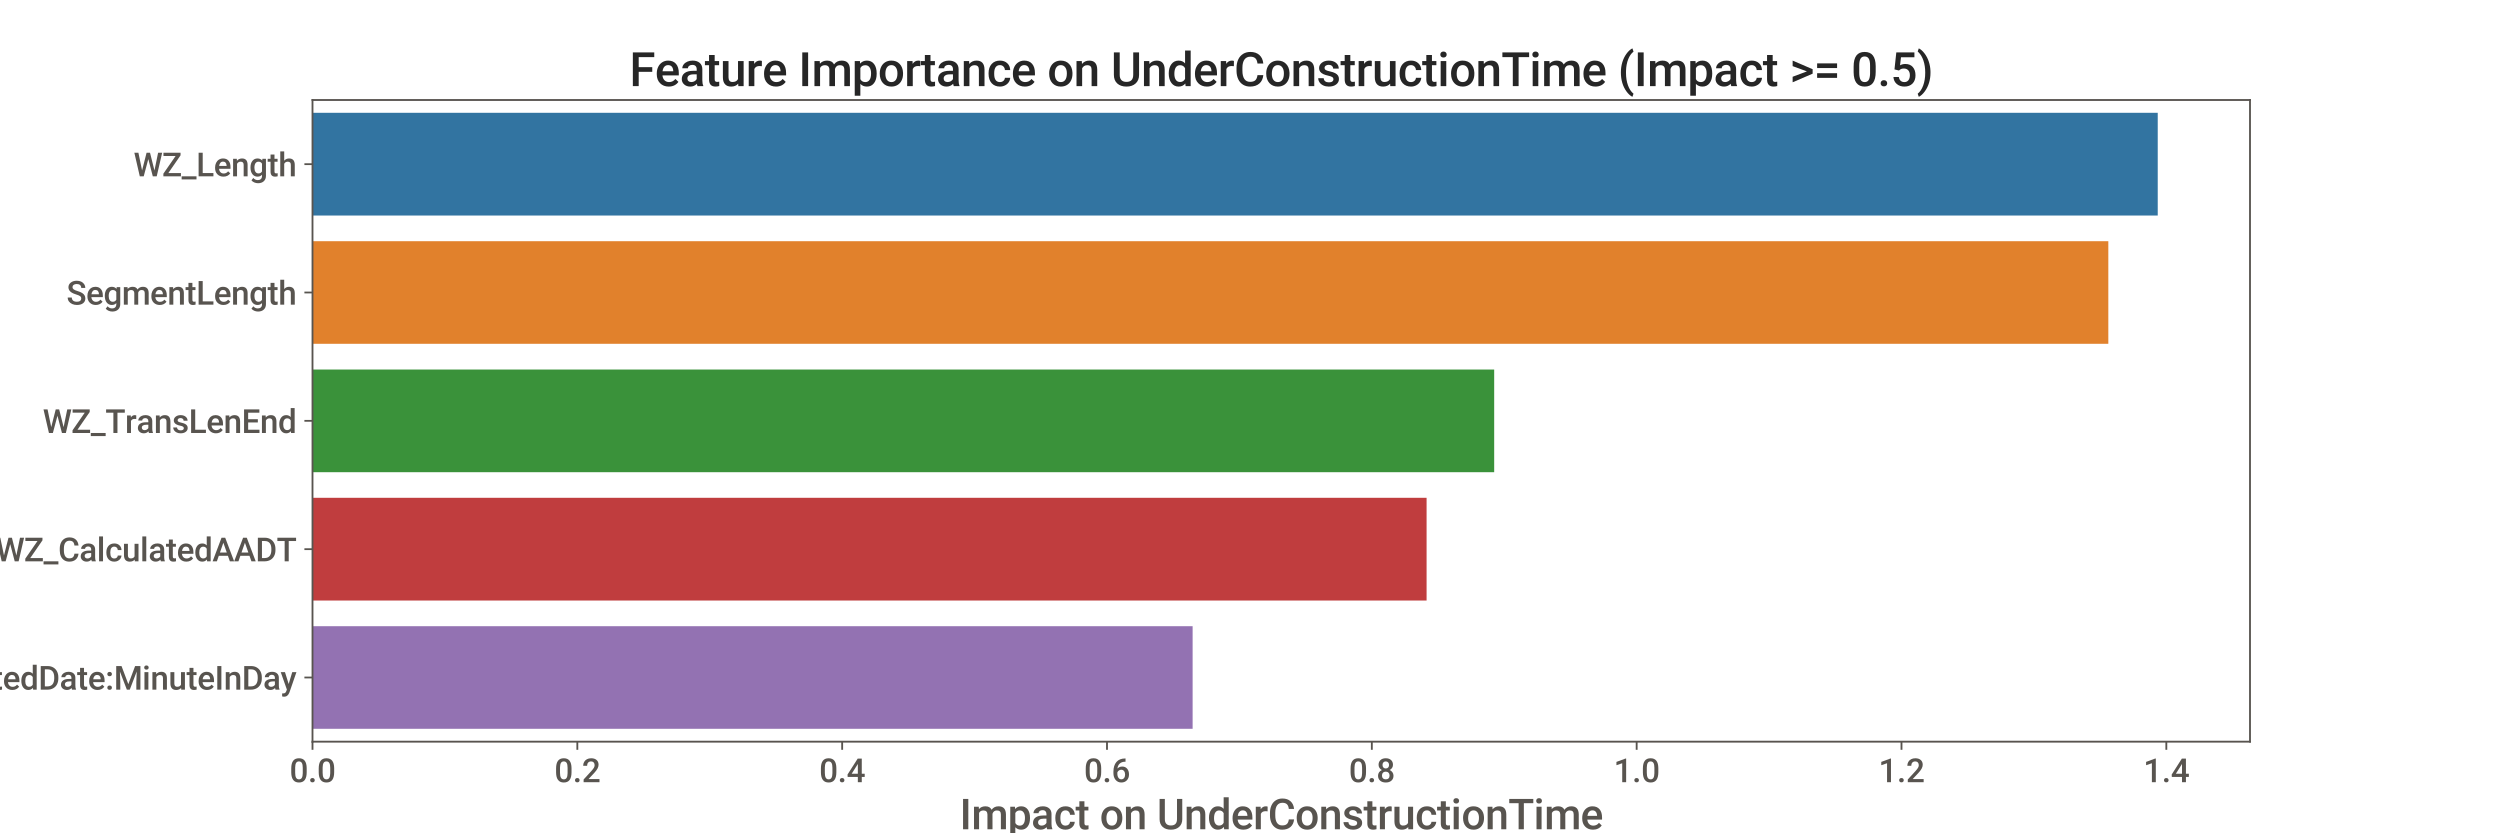<?xml version="1.0" encoding="utf-8" standalone="no"?>
<!DOCTYPE svg PUBLIC "-//W3C//DTD SVG 1.1//EN"
  "http://www.w3.org/Graphics/SVG/1.1/DTD/svg11.dtd">
<svg xmlns:xlink="http://www.w3.org/1999/xlink" width="1080pt" height="360pt" viewBox="0 0 1080 360" xmlns="http://www.w3.org/2000/svg" version="1.1">
 <defs>
  <style type="text/css">*{stroke-linejoin: round; stroke-linecap: butt}</style>
 </defs>
 <g id="figure_1">
  <g id="patch_1">
   <path d="M 0 360 
L 1080 360 
L 1080 0 
L 0 0 
z
" style="fill: #ffffff"/>
  </g>
  <g id="axes_1">
   <g id="patch_2">
    <path d="M 135 320.4 
L 972 320.4 
L 972 43.2 
L 135 43.2 
z
" style="fill: #ffffff"/>
   </g>
   <g id="patch_3">
    <path d="M 135 48.744 
L 932.143 48.744 
L 932.143 93.096 
L 135 93.096 
z
" clip-path="url(#pe658ea66a1)" style="fill: #3274a1"/>
   </g>
   <g id="patch_4">
    <path d="M 135 104.184 
L 910.795 104.184 
L 910.795 148.536 
L 135 148.536 
z
" clip-path="url(#pe658ea66a1)" style="fill: #e1812c"/>
   </g>
   <g id="patch_5">
    <path d="M 135 159.624 
L 645.488 159.624 
L 645.488 203.976 
L 135 203.976 
z
" clip-path="url(#pe658ea66a1)" style="fill: #3a923a"/>
   </g>
   <g id="patch_6">
    <path d="M 135 215.064 
L 616.287 215.064 
L 616.287 259.416 
L 135 259.416 
z
" clip-path="url(#pe658ea66a1)" style="fill: #c03d3e"/>
   </g>
   <g id="patch_7">
    <path d="M 135 270.504 
L 515.214 270.504 
L 515.214 314.856 
L 135 314.856 
z
" clip-path="url(#pe658ea66a1)" style="fill: #9372b2"/>
   </g>
   <g id="matplotlib.axis_1">
    <g id="xtick_1">
     <g id="line2d_1">
      <defs>
       <path id="m31383da7b8" d="M 0 0 
L 0 3.5 
" style="stroke: #58544f; stroke-width: 0.8"/>
      </defs>
      <g>
       <use xlink:href="#m31383da7b8" x="135" y="320.4" style="fill: #58544f; stroke: #58544f; stroke-width: 0.8"/>
      </g>
     </g>
     <g id="text_1">
      <!-- 0.0 -->
      <g style="fill: #58544f" transform="translate(125.086 337.9) scale(0.14 -0.14)">
       <defs>
        <path id="Roboto-Medium-30" d="M 3306 1916 
Q 3306 934 2939 435 
Q 2572 -63 1822 -63 
Q 1084 -63 711 423 
Q 338 909 328 1863 
L 328 2650 
Q 328 3631 695 4122 
Q 1063 4613 1816 4613 
Q 2563 4613 2930 4134 
Q 3297 3656 3306 2703 
L 3306 1916 
z
M 2547 2766 
Q 2547 3406 2372 3704 
Q 2197 4003 1816 4003 
Q 1444 4003 1269 3720 
Q 1094 3438 1084 2838 
L 1084 1806 
Q 1084 1169 1262 856 
Q 1441 544 1822 544 
Q 2188 544 2363 833 
Q 2538 1122 2547 1738 
L 2547 2766 
z
" transform="scale(0.016)"/>
        <path id="Roboto-Medium-2e" d="M 863 800 
Q 1075 800 1190 679 
Q 1306 559 1306 378 
Q 1306 200 1190 83 
Q 1075 -34 863 -34 
Q 659 -34 540 81 
Q 422 197 422 378 
Q 422 559 537 679 
Q 653 800 863 800 
z
" transform="scale(0.016)"/>
       </defs>
       <use xlink:href="#Roboto-Medium-30"/>
       <use xlink:href="#Roboto-Medium-2e" x="56.836"/>
       <use xlink:href="#Roboto-Medium-30" x="84.766"/>
      </g>
     </g>
    </g>
    <g id="xtick_2">
     <g id="line2d_2">
      <g>
       <use xlink:href="#m31383da7b8" x="249.408" y="320.4" style="fill: #58544f; stroke: #58544f; stroke-width: 0.8"/>
      </g>
     </g>
     <g id="text_2">
      <!-- 0.2 -->
      <g style="fill: #58544f" transform="translate(239.494 337.9) scale(0.14 -0.14)">
       <defs>
        <path id="Roboto-Medium-32" d="M 3400 0 
L 341 0 
L 341 522 
L 1856 2175 
Q 2184 2541 2323 2786 
Q 2463 3031 2463 3278 
Q 2463 3603 2280 3803 
Q 2097 4003 1788 4003 
Q 1419 4003 1216 3778 
Q 1013 3553 1013 3163 
L 253 3163 
Q 253 3578 442 3911 
Q 631 4244 982 4428 
Q 1334 4613 1794 4613 
Q 2456 4613 2839 4280 
Q 3222 3947 3222 3359 
Q 3222 3019 3030 2645 
Q 2838 2272 2400 1797 
L 1288 606 
L 3400 606 
L 3400 0 
z
" transform="scale(0.016)"/>
       </defs>
       <use xlink:href="#Roboto-Medium-30"/>
       <use xlink:href="#Roboto-Medium-2e" x="56.836"/>
       <use xlink:href="#Roboto-Medium-32" x="84.766"/>
      </g>
     </g>
    </g>
    <g id="xtick_3">
     <g id="line2d_3">
      <g>
       <use xlink:href="#m31383da7b8" x="363.815" y="320.4" style="fill: #58544f; stroke: #58544f; stroke-width: 0.8"/>
      </g>
     </g>
     <g id="text_3">
      <!-- 0.4 -->
      <g style="fill: #58544f" transform="translate(353.902 337.9) scale(0.14 -0.14)">
       <defs>
        <path id="Roboto-Medium-34" d="M 2909 1622 
L 3475 1622 
L 3475 1013 
L 2909 1013 
L 2909 0 
L 2150 0 
L 2150 1013 
L 184 1013 
L 163 1475 
L 2125 4550 
L 2909 4550 
L 2909 1622 
z
M 959 1622 
L 2150 1622 
L 2150 3522 
L 2094 3422 
L 959 1622 
z
" transform="scale(0.016)"/>
       </defs>
       <use xlink:href="#Roboto-Medium-30"/>
       <use xlink:href="#Roboto-Medium-2e" x="56.836"/>
       <use xlink:href="#Roboto-Medium-34" x="84.766"/>
      </g>
     </g>
    </g>
    <g id="xtick_4">
     <g id="line2d_4">
      <g>
       <use xlink:href="#m31383da7b8" x="478.223" y="320.4" style="fill: #58544f; stroke: #58544f; stroke-width: 0.8"/>
      </g>
     </g>
     <g id="text_4">
      <!-- 0.6 -->
      <g style="fill: #58544f" transform="translate(468.309 337.9) scale(0.14 -0.14)">
       <defs>
        <path id="Roboto-Medium-36" d="M 2703 4572 
L 2703 3944 
L 2609 3944 
Q 1972 3934 1590 3593 
Q 1209 3253 1138 2628 
Q 1503 3013 2072 3013 
Q 2675 3013 3023 2588 
Q 3372 2163 3372 1491 
Q 3372 797 2964 367 
Q 2556 -63 1894 -63 
Q 1213 -63 789 440 
Q 366 944 366 1759 
L 366 2019 
Q 366 3216 948 3894 
Q 1531 4572 2625 4572 
L 2703 4572 
z
M 1888 2400 
Q 1638 2400 1430 2259 
Q 1222 2119 1125 1884 
L 1125 1653 
Q 1125 1147 1337 848 
Q 1550 550 1887 550 
Q 2225 550 2422 803 
Q 2619 1056 2619 1468 
Q 2619 1881 2419 2140 
Q 2219 2400 1888 2400 
z
" transform="scale(0.016)"/>
       </defs>
       <use xlink:href="#Roboto-Medium-30"/>
       <use xlink:href="#Roboto-Medium-2e" x="56.836"/>
       <use xlink:href="#Roboto-Medium-36" x="84.766"/>
      </g>
     </g>
    </g>
    <g id="xtick_5">
     <g id="line2d_5">
      <g>
       <use xlink:href="#m31383da7b8" x="592.631" y="320.4" style="fill: #58544f; stroke: #58544f; stroke-width: 0.8"/>
      </g>
     </g>
     <g id="text_5">
      <!-- 0.8 -->
      <g style="fill: #58544f" transform="translate(582.717 337.9) scale(0.14 -0.14)">
       <defs>
        <path id="Roboto-Medium-38" d="M 3206 3350 
Q 3206 3016 3034 2755 
Q 2863 2494 2566 2344 
Q 2922 2178 3114 1890 
Q 3306 1603 3306 1241 
Q 3306 641 2900 289 
Q 2494 -63 1819 -63 
Q 1141 -63 733 290 
Q 325 644 325 1241 
Q 325 1606 519 1897 
Q 713 2188 1063 2344 
Q 769 2494 598 2755 
Q 428 3016 428 3350 
Q 428 3931 803 4272 
Q 1178 4613 1816 4613 
Q 2456 4613 2831 4272 
Q 3206 3931 3206 3350 
z
M 2547 1278 
Q 2547 1616 2345 1823 
Q 2144 2031 1812 2031 
Q 1481 2031 1282 1825 
Q 1084 1619 1084 1278 
Q 1084 944 1279 744 
Q 1475 544 1819 544 
Q 2163 544 2355 737 
Q 2547 931 2547 1278 
z
M 2450 3322 
Q 2450 3619 2278 3811 
Q 2106 4003 1815 4003 
Q 1525 4003 1356 3820 
Q 1188 3638 1188 3322 
Q 1188 3009 1358 2825 
Q 1528 2641 1818 2641 
Q 2109 2641 2279 2825 
Q 2450 3009 2450 3322 
z
" transform="scale(0.016)"/>
       </defs>
       <use xlink:href="#Roboto-Medium-30"/>
       <use xlink:href="#Roboto-Medium-2e" x="56.836"/>
       <use xlink:href="#Roboto-Medium-38" x="84.766"/>
      </g>
     </g>
    </g>
    <g id="xtick_6">
     <g id="line2d_6">
      <g>
       <use xlink:href="#m31383da7b8" x="707.038" y="320.4" style="fill: #58544f; stroke: #58544f; stroke-width: 0.8"/>
      </g>
     </g>
     <g id="text_6">
      <!-- 1.0 -->
      <g style="fill: #58544f" transform="translate(697.125 337.9) scale(0.14 -0.14)">
       <defs>
        <path id="Roboto-Medium-31" d="M 2397 0 
L 1641 0 
L 1641 3653 
L 525 3272 
L 525 3913 
L 2300 4566 
L 2397 4566 
L 2397 0 
z
" transform="scale(0.016)"/>
       </defs>
       <use xlink:href="#Roboto-Medium-31"/>
       <use xlink:href="#Roboto-Medium-2e" x="56.836"/>
       <use xlink:href="#Roboto-Medium-30" x="84.766"/>
      </g>
     </g>
    </g>
    <g id="xtick_7">
     <g id="line2d_7">
      <g>
       <use xlink:href="#m31383da7b8" x="821.446" y="320.4" style="fill: #58544f; stroke: #58544f; stroke-width: 0.8"/>
      </g>
     </g>
     <g id="text_7">
      <!-- 1.2 -->
      <g style="fill: #58544f" transform="translate(811.532 337.9) scale(0.14 -0.14)">
       <use xlink:href="#Roboto-Medium-31"/>
       <use xlink:href="#Roboto-Medium-2e" x="56.836"/>
       <use xlink:href="#Roboto-Medium-32" x="84.766"/>
      </g>
     </g>
    </g>
    <g id="xtick_8">
     <g id="line2d_8">
      <g>
       <use xlink:href="#m31383da7b8" x="935.854" y="320.4" style="fill: #58544f; stroke: #58544f; stroke-width: 0.8"/>
      </g>
     </g>
     <g id="text_8">
      <!-- 1.4 -->
      <g style="fill: #58544f" transform="translate(925.94 337.9) scale(0.14 -0.14)">
       <use xlink:href="#Roboto-Medium-31"/>
       <use xlink:href="#Roboto-Medium-2e" x="56.836"/>
       <use xlink:href="#Roboto-Medium-34" x="84.766"/>
      </g>
     </g>
    </g>
    <g id="text_9">
     <!-- Impact on UnderConstructionTime -->
     <g style="fill: #58544f" transform="translate(414.574 358.244) scale(0.18 -0.18)">
      <defs>
       <path id="Roboto-Medium-49" d="M 1297 0 
L 509 0 
L 509 4550 
L 1297 4550 
L 1297 0 
z
" transform="scale(0.016)"/>
       <path id="Roboto-Medium-6d" d="M 1103 3381 
L 1125 3028 
Q 1481 3444 2100 3444 
Q 2778 3444 3028 2925 
Q 3397 3444 4066 3444 
Q 4625 3444 4898 3134 
Q 5172 2825 5178 2222 
L 5178 0 
L 4419 0 
L 4419 2200 
Q 4419 2522 4278 2672 
Q 4138 2822 3813 2822 
Q 3553 2822 3389 2683 
Q 3225 2544 3159 2319 
L 3163 0 
L 2403 0 
L 2403 2225 
Q 2388 2822 1794 2822 
Q 1338 2822 1147 2450 
L 1147 0 
L 388 0 
L 388 3381 
L 1103 3381 
z
" transform="scale(0.016)"/>
       <path id="Roboto-Medium-70" d="M 3350 1656 
Q 3350 872 2994 404 
Q 2638 -63 2038 -63 
Q 1481 -63 1147 303 
L 1147 -1300 
L 388 -1300 
L 388 3381 
L 1088 3381 
L 1119 3038 
Q 1453 3444 2028 3444 
Q 2647 3444 2998 2983 
Q 3350 2522 3350 1703 
L 3350 1656 
z
M 2594 1722 
Q 2594 2228 2392 2525 
Q 2191 2822 1816 2822 
Q 1350 2822 1147 2438 
L 1147 938 
Q 1353 544 1822 544 
Q 2184 544 2389 836 
Q 2594 1128 2594 1722 
z
" transform="scale(0.016)"/>
       <path id="Roboto-Medium-61" d="M 2409 0 
Q 2359 97 2322 316 
Q 1959 -63 1434 -63 
Q 925 -63 603 228 
Q 281 519 281 947 
Q 281 1488 682 1777 
Q 1084 2066 1831 2066 
L 2297 2066 
L 2297 2288 
Q 2297 2550 2150 2708 
Q 2003 2866 1703 2866 
Q 1444 2866 1278 2736 
Q 1113 2606 1113 2406 
L 353 2406 
Q 353 2684 537 2926 
Q 722 3169 1039 3306 
Q 1356 3444 1747 3444 
Q 2341 3444 2694 3145 
Q 3047 2847 3056 2306 
L 3056 781 
Q 3056 325 3184 53 
L 3184 0 
L 2409 0 
z
M 1575 547 
Q 1800 547 1998 656 
Q 2197 766 2297 950 
L 2297 1588 
L 1888 1588 
Q 1466 1588 1253 1441 
Q 1041 1294 1041 1025 
Q 1041 806 1186 676 
Q 1331 547 1575 547 
z
" transform="scale(0.016)"/>
       <path id="Roboto-Medium-63" d="M 1778 544 
Q 2063 544 2250 709 
Q 2438 875 2450 1119 
L 3166 1119 
Q 3153 803 2968 529 
Q 2784 256 2468 96 
Q 2153 -63 1788 -63 
Q 1078 -63 662 396 
Q 247 856 247 1666 
L 247 1744 
Q 247 2516 659 2980 
Q 1072 3444 1784 3444 
Q 2388 3444 2767 3092 
Q 3147 2741 3166 2169 
L 2450 2169 
Q 2438 2459 2252 2646 
Q 2066 2834 1778 2834 
Q 1409 2834 1209 2567 
Q 1009 2300 1006 1756 
L 1006 1634 
Q 1006 1084 1204 814 
Q 1403 544 1778 544 
z
" transform="scale(0.016)"/>
       <path id="Roboto-Medium-74" d="M 1341 4203 
L 1341 3381 
L 1938 3381 
L 1938 2819 
L 1341 2819 
L 1341 931 
Q 1341 738 1417 652 
Q 1494 566 1691 566 
Q 1822 566 1956 597 
L 1956 9 
Q 1697 -63 1456 -63 
Q 581 -63 581 903 
L 581 2819 
L 25 2819 
L 25 3381 
L 581 3381 
L 581 4203 
L 1341 4203 
z
" transform="scale(0.016)"/>
       <path id="Roboto-Medium-20" transform="scale(0.016)"/>
       <path id="Roboto-Medium-6f" d="M 247 1722 
Q 247 2219 444 2617 
Q 641 3016 997 3230 
Q 1353 3444 1816 3444 
Q 2500 3444 2926 3003 
Q 3353 2563 3388 1834 
L 3391 1656 
Q 3391 1156 3198 762 
Q 3006 369 2648 153 
Q 2291 -63 1822 -63 
Q 1106 -63 676 414 
Q 247 891 247 1684 
L 247 1722 
z
M 1006 1656 
Q 1006 1134 1222 839 
Q 1438 544 1822 544 
Q 2206 544 2420 844 
Q 2634 1144 2634 1722 
Q 2634 2234 2414 2534 
Q 2194 2834 1816 2834 
Q 1444 2834 1225 2539 
Q 1006 2244 1006 1656 
z
" transform="scale(0.016)"/>
       <path id="Roboto-Medium-6e" d="M 1094 3381 
L 1116 2991 
Q 1491 3444 2100 3444 
Q 3156 3444 3175 2234 
L 3175 0 
L 2416 0 
L 2416 2191 
Q 2416 2513 2277 2667 
Q 2138 2822 1822 2822 
Q 1363 2822 1138 2406 
L 1138 0 
L 378 0 
L 378 3381 
L 1094 3381 
z
" transform="scale(0.016)"/>
       <path id="Roboto-Medium-55" d="M 3791 4550 
L 3791 1509 
Q 3791 784 3327 360 
Q 2863 -63 2091 -63 
Q 1309 -63 850 354 
Q 391 772 391 1513 
L 391 4550 
L 1178 4550 
L 1178 1506 
Q 1178 1050 1409 809 
Q 1641 569 2091 569 
Q 3003 569 3003 1531 
L 3003 4550 
L 3791 4550 
z
" transform="scale(0.016)"/>
       <path id="Roboto-Medium-64" d="M 247 1716 
Q 247 2497 609 2970 
Q 972 3444 1581 3444 
Q 2119 3444 2450 3069 
L 2450 4800 
L 3209 4800 
L 3209 0 
L 2522 0 
L 2484 350 
Q 2144 -63 1575 -63 
Q 981 -63 614 415 
Q 247 894 247 1716 
z
M 1006 1650 
Q 1006 1134 1204 845 
Q 1403 556 1769 556 
Q 2234 556 2450 972 
L 2450 2416 
Q 2241 2822 1775 2822 
Q 1406 2822 1206 2530 
Q 1006 2238 1006 1650 
z
" transform="scale(0.016)"/>
       <path id="Roboto-Medium-65" d="M 1878 -63 
Q 1156 -63 707 392 
Q 259 847 259 1603 
L 259 1697 
Q 259 2203 454 2601 
Q 650 3000 1003 3222 
Q 1356 3444 1791 3444 
Q 2481 3444 2857 3003 
Q 3234 2563 3234 1756 
L 3234 1450 
L 1025 1450 
Q 1059 1031 1304 787 
Q 1550 544 1922 544 
Q 2444 544 2772 966 
L 3181 575 
Q 2978 272 2639 104 
Q 2300 -63 1878 -63 
z
M 1788 2834 
Q 1475 2834 1283 2615 
Q 1091 2397 1038 2006 
L 2484 2006 
L 2484 2063 
Q 2459 2444 2281 2639 
Q 2103 2834 1788 2834 
z
" transform="scale(0.016)"/>
       <path id="Roboto-Medium-72" d="M 2159 2688 
Q 2009 2713 1850 2713 
Q 1328 2713 1147 2313 
L 1147 0 
L 388 0 
L 388 3381 
L 1113 3381 
L 1131 3003 
Q 1406 3444 1894 3444 
Q 2056 3444 2163 3400 
L 2159 2688 
z
" transform="scale(0.016)"/>
       <path id="Roboto-Medium-43" d="M 3934 1481 
Q 3866 753 3397 345 
Q 2928 -63 2150 -63 
Q 1606 -63 1192 195 
Q 778 453 553 928 
Q 328 1403 319 2031 
L 319 2456 
Q 319 3100 547 3590 
Q 775 4081 1201 4347 
Q 1628 4613 2188 4613 
Q 2941 4613 3400 4203 
Q 3859 3794 3934 3047 
L 3147 3047 
Q 3091 3538 2861 3755 
Q 2631 3972 2188 3972 
Q 1672 3972 1395 3595 
Q 1119 3219 1113 2491 
L 1113 2088 
Q 1113 1350 1377 962 
Q 1641 575 2150 575 
Q 2616 575 2850 784 
Q 3084 994 3147 1481 
L 3934 1481 
z
" transform="scale(0.016)"/>
       <path id="Roboto-Medium-73" d="M 2284 919 
Q 2284 1122 2117 1228 
Q 1950 1334 1562 1415 
Q 1175 1497 916 1622 
Q 347 1897 347 2419 
Q 347 2856 715 3150 
Q 1084 3444 1653 3444 
Q 2259 3444 2632 3144 
Q 3006 2844 3006 2366 
L 2247 2366 
Q 2247 2584 2084 2729 
Q 1922 2875 1653 2875 
Q 1403 2875 1245 2759 
Q 1088 2644 1088 2450 
Q 1088 2275 1234 2178 
Q 1381 2081 1828 1982 
Q 2275 1884 2529 1748 
Q 2784 1613 2907 1422 
Q 3031 1231 3031 959 
Q 3031 503 2653 220 
Q 2275 -63 1663 -63 
Q 1247 -63 922 87 
Q 597 238 415 500 
Q 234 763 234 1066 
L 972 1066 
Q 988 797 1175 651 
Q 1363 506 1672 506 
Q 1972 506 2128 620 
Q 2284 734 2284 919 
z
" transform="scale(0.016)"/>
       <path id="Roboto-Medium-75" d="M 2438 331 
Q 2103 -63 1488 -63 
Q 938 -63 655 259 
Q 372 581 372 1191 
L 372 3381 
L 1131 3381 
L 1131 1200 
Q 1131 556 1666 556 
Q 2219 556 2413 953 
L 2413 3381 
L 3172 3381 
L 3172 0 
L 2456 0 
L 2438 331 
z
" transform="scale(0.016)"/>
       <path id="Roboto-Medium-69" d="M 1197 0 
L 438 0 
L 438 3381 
L 1197 3381 
L 1197 0 
z
M 391 4259 
Q 391 4434 502 4550 
Q 613 4666 819 4666 
Q 1025 4666 1137 4550 
Q 1250 4434 1250 4259 
Q 1250 4088 1137 3973 
Q 1025 3859 819 3859 
Q 613 3859 502 3973 
Q 391 4088 391 4259 
z
" transform="scale(0.016)"/>
       <path id="Roboto-Medium-54" d="M 3750 3913 
L 2331 3913 
L 2331 0 
L 1547 0 
L 1547 3913 
L 141 3913 
L 141 4550 
L 3750 4550 
L 3750 3913 
z
" transform="scale(0.016)"/>
      </defs>
      <use xlink:href="#Roboto-Medium-49"/>
      <use xlink:href="#Roboto-Medium-6d" x="28.223"/>
      <use xlink:href="#Roboto-Medium-70" x="115.234"/>
      <use xlink:href="#Roboto-Medium-61" x="171.533"/>
      <use xlink:href="#Roboto-Medium-63" x="225.635"/>
      <use xlink:href="#Roboto-Medium-74" x="277.979"/>
      <use xlink:href="#Roboto-Medium-20" x="311.23"/>
      <use xlink:href="#Roboto-Medium-6f" x="336.133"/>
      <use xlink:href="#Roboto-Medium-6e" x="393.066"/>
      <use xlink:href="#Roboto-Medium-20" x="448.682"/>
      <use xlink:href="#Roboto-Medium-55" x="473.584"/>
      <use xlink:href="#Roboto-Medium-6e" x="538.77"/>
      <use xlink:href="#Roboto-Medium-64" x="594.385"/>
      <use xlink:href="#Roboto-Medium-65" x="650.83"/>
      <use xlink:href="#Roboto-Medium-72" x="704.492"/>
      <use xlink:href="#Roboto-Medium-43" x="739.648"/>
      <use xlink:href="#Roboto-Medium-6f" x="804.932"/>
      <use xlink:href="#Roboto-Medium-6e" x="861.865"/>
      <use xlink:href="#Roboto-Medium-73" x="917.48"/>
      <use xlink:href="#Roboto-Medium-74" x="969.092"/>
      <use xlink:href="#Roboto-Medium-72" x="1002.344"/>
      <use xlink:href="#Roboto-Medium-75" x="1037.5"/>
      <use xlink:href="#Roboto-Medium-63" x="1093.066"/>
      <use xlink:href="#Roboto-Medium-74" x="1145.41"/>
      <use xlink:href="#Roboto-Medium-69" x="1178.662"/>
      <use xlink:href="#Roboto-Medium-6f" x="1204.199"/>
      <use xlink:href="#Roboto-Medium-6e" x="1261.133"/>
      <use xlink:href="#Roboto-Medium-54" x="1316.748"/>
      <use xlink:href="#Roboto-Medium-69" x="1377.441"/>
      <use xlink:href="#Roboto-Medium-6d" x="1402.979"/>
      <use xlink:href="#Roboto-Medium-65" x="1489.99"/>
     </g>
    </g>
   </g>
   <g id="matplotlib.axis_2">
    <g id="ytick_1">
     <g id="line2d_9">
      <defs>
       <path id="ma31f97e9dd" d="M 0 0 
L -3.5 0 
" style="stroke: #58544f; stroke-width: 0.8"/>
      </defs>
      <g>
       <use xlink:href="#ma31f97e9dd" x="135" y="70.92" style="fill: #58544f; stroke: #58544f; stroke-width: 0.8"/>
      </g>
     </g>
     <g id="text_10">
      <!-- WZ_Length -->
      <g style="fill: #58544f" transform="translate(57.7 76.17) scale(0.14 -0.14)">
       <defs>
        <path id="Roboto-Medium-57" d="M 4031 1125 
L 4731 4550 
L 5516 4550 
L 4466 0 
L 3709 0 
L 2844 3322 
L 1959 0 
L 1200 0 
L 150 4550 
L 934 4550 
L 1641 1131 
L 2509 4550 
L 3172 4550 
L 4031 1125 
z
" transform="scale(0.016)"/>
        <path id="Roboto-Medium-5a" d="M 1206 631 
L 3638 631 
L 3638 0 
L 250 0 
L 250 513 
L 2603 3913 
L 266 3913 
L 266 4550 
L 3563 4550 
L 3563 4050 
L 1206 631 
z
" transform="scale(0.016)"/>
        <path id="Roboto-Medium-5f" d="M 2875 -597 
L 9 -597 
L 9 0 
L 2875 0 
L 2875 -597 
z
" transform="scale(0.016)"/>
        <path id="Roboto-Medium-4c" d="M 1253 631 
L 3319 631 
L 3319 0 
L 463 0 
L 463 4550 
L 1253 4550 
L 1253 631 
z
" transform="scale(0.016)"/>
        <path id="Roboto-Medium-67" d="M 256 1716 
Q 256 2503 626 2973 
Q 997 3444 1609 3444 
Q 2188 3444 2519 3041 
L 2553 3381 
L 3238 3381 
L 3238 103 
Q 3238 -563 2823 -947 
Q 2409 -1331 1706 -1331 
Q 1334 -1331 979 -1176 
Q 625 -1022 441 -772 
L 800 -316 
Q 1150 -731 1663 -731 
Q 2041 -731 2259 -526 
Q 2478 -322 2478 75 
L 2478 303 
Q 2150 -63 1603 -63 
Q 1009 -63 632 409 
Q 256 881 256 1716 
z
M 1013 1650 
Q 1013 1141 1220 848 
Q 1428 556 1797 556 
Q 2256 556 2478 950 
L 2478 2438 
Q 2263 2822 1803 2822 
Q 1428 2822 1220 2525 
Q 1013 2228 1013 1650 
z
" transform="scale(0.016)"/>
        <path id="Roboto-Medium-68" d="M 1138 3013 
Q 1509 3444 2078 3444 
Q 3159 3444 3175 2209 
L 3175 0 
L 2416 0 
L 2416 2181 
Q 2416 2531 2264 2676 
Q 2113 2822 1819 2822 
Q 1363 2822 1138 2416 
L 1138 0 
L 378 0 
L 378 4800 
L 1138 4800 
L 1138 3013 
z
" transform="scale(0.016)"/>
       </defs>
       <use xlink:href="#Roboto-Medium-57"/>
       <use xlink:href="#Roboto-Medium-5a" x="87.988"/>
       <use xlink:href="#Roboto-Medium-5f" x="148.193"/>
       <use xlink:href="#Roboto-Medium-4c" x="193.311"/>
       <use xlink:href="#Roboto-Medium-65" x="247.412"/>
       <use xlink:href="#Roboto-Medium-6e" x="301.074"/>
       <use xlink:href="#Roboto-Medium-67" x="356.689"/>
       <use xlink:href="#Roboto-Medium-74" x="413.379"/>
       <use xlink:href="#Roboto-Medium-68" x="446.631"/>
      </g>
     </g>
    </g>
    <g id="ytick_2">
     <g id="line2d_10">
      <g>
       <use xlink:href="#ma31f97e9dd" x="135" y="126.36" style="fill: #58544f; stroke: #58544f; stroke-width: 0.8"/>
      </g>
     </g>
     <g id="text_11">
      <!-- SegmentLength -->
      <g style="fill: #58544f" transform="translate(28.731 131.61) scale(0.14 -0.14)">
       <defs>
        <path id="Roboto-Medium-53" d="M 2841 1172 
Q 2841 1472 2630 1634 
Q 2419 1797 1869 1962 
Q 1319 2128 994 2331 
Q 372 2722 372 3350 
Q 372 3900 820 4256 
Q 1269 4613 1984 4613 
Q 2459 4613 2831 4438 
Q 3203 4263 3415 3939 
Q 3628 3616 3628 3222 
L 2841 3222 
Q 2841 3578 2617 3779 
Q 2394 3981 1978 3981 
Q 1591 3981 1377 3815 
Q 1163 3650 1163 3353 
Q 1163 3103 1394 2936 
Q 1625 2769 2156 2611 
Q 2688 2453 3009 2251 
Q 3331 2050 3481 1789 
Q 3631 1528 3631 1178 
Q 3631 609 3195 273 
Q 2759 -63 2013 -63 
Q 1519 -63 1105 120 
Q 691 303 461 625 
Q 231 947 231 1375 
L 1022 1375 
Q 1022 988 1278 775 
Q 1534 563 2013 563 
Q 2425 563 2633 730 
Q 2841 897 2841 1172 
z
" transform="scale(0.016)"/>
       </defs>
       <use xlink:href="#Roboto-Medium-53"/>
       <use xlink:href="#Roboto-Medium-65" x="60.352"/>
       <use xlink:href="#Roboto-Medium-67" x="114.014"/>
       <use xlink:href="#Roboto-Medium-6d" x="170.703"/>
       <use xlink:href="#Roboto-Medium-65" x="257.715"/>
       <use xlink:href="#Roboto-Medium-6e" x="311.377"/>
       <use xlink:href="#Roboto-Medium-74" x="366.992"/>
       <use xlink:href="#Roboto-Medium-4c" x="400.244"/>
       <use xlink:href="#Roboto-Medium-65" x="454.346"/>
       <use xlink:href="#Roboto-Medium-6e" x="508.008"/>
       <use xlink:href="#Roboto-Medium-67" x="563.623"/>
       <use xlink:href="#Roboto-Medium-74" x="620.312"/>
       <use xlink:href="#Roboto-Medium-68" x="653.564"/>
      </g>
     </g>
    </g>
    <g id="ytick_3">
     <g id="line2d_11">
      <g>
       <use xlink:href="#ma31f97e9dd" x="135" y="181.8" style="fill: #58544f; stroke: #58544f; stroke-width: 0.8"/>
      </g>
     </g>
     <g id="text_12">
      <!-- WZ_TransLenEnd -->
      <g style="fill: #58544f" transform="translate(18.454 187.05) scale(0.14 -0.14)">
       <defs>
        <path id="Roboto-Medium-45" d="M 3122 2031 
L 1253 2031 
L 1253 631 
L 3438 631 
L 3438 0 
L 463 0 
L 463 4550 
L 3416 4550 
L 3416 3913 
L 1253 3913 
L 1253 2656 
L 3122 2656 
L 3122 2031 
z
" transform="scale(0.016)"/>
       </defs>
       <use xlink:href="#Roboto-Medium-57"/>
       <use xlink:href="#Roboto-Medium-5a" x="87.988"/>
       <use xlink:href="#Roboto-Medium-5f" x="148.193"/>
       <use xlink:href="#Roboto-Medium-54" x="193.311"/>
       <use xlink:href="#Roboto-Medium-72" x="254.004"/>
       <use xlink:href="#Roboto-Medium-61" x="289.16"/>
       <use xlink:href="#Roboto-Medium-6e" x="343.262"/>
       <use xlink:href="#Roboto-Medium-73" x="398.877"/>
       <use xlink:href="#Roboto-Medium-4c" x="450.488"/>
       <use xlink:href="#Roboto-Medium-65" x="504.59"/>
       <use xlink:href="#Roboto-Medium-6e" x="558.252"/>
       <use xlink:href="#Roboto-Medium-45" x="613.867"/>
       <use xlink:href="#Roboto-Medium-6e" x="670.41"/>
       <use xlink:href="#Roboto-Medium-64" x="726.025"/>
      </g>
     </g>
    </g>
    <g id="ytick_4">
     <g id="line2d_12">
      <g>
       <use xlink:href="#ma31f97e9dd" x="135" y="237.24" style="fill: #58544f; stroke: #58544f; stroke-width: 0.8"/>
      </g>
     </g>
     <g id="text_13">
      <!-- WZ_CalculatedAADT -->
      <g style="fill: #58544f" transform="translate(-1.955 242.49) scale(0.14 -0.14)">
       <defs>
        <path id="Roboto-Medium-6c" d="M 1197 0 
L 438 0 
L 438 4800 
L 1197 4800 
L 1197 0 
z
" transform="scale(0.016)"/>
        <path id="Roboto-Medium-41" d="M 3009 1059 
L 1247 1059 
L 878 0 
L 56 0 
L 1775 4550 
L 2484 4550 
L 4206 0 
L 3381 0 
L 3009 1059 
z
M 1469 1697 
L 2788 1697 
L 2128 3584 
L 1469 1697 
z
" transform="scale(0.016)"/>
        <path id="Roboto-Medium-44" d="M 463 0 
L 463 4550 
L 1806 4550 
Q 2409 4550 2876 4281 
Q 3344 4013 3600 3519 
Q 3856 3025 3856 2388 
L 3856 2159 
Q 3856 1513 3598 1022 
Q 3341 531 2864 265 
Q 2388 0 1772 0 
L 463 0 
z
M 1253 3913 
L 1253 631 
L 1769 631 
Q 2391 631 2723 1020 
Q 3056 1409 3063 2138 
L 3063 2391 
Q 3063 3131 2741 3522 
Q 2419 3913 1806 3913 
L 1253 3913 
z
" transform="scale(0.016)"/>
       </defs>
       <use xlink:href="#Roboto-Medium-57"/>
       <use xlink:href="#Roboto-Medium-5a" x="87.988"/>
       <use xlink:href="#Roboto-Medium-5f" x="148.193"/>
       <use xlink:href="#Roboto-Medium-43" x="193.311"/>
       <use xlink:href="#Roboto-Medium-61" x="258.594"/>
       <use xlink:href="#Roboto-Medium-6c" x="312.695"/>
       <use xlink:href="#Roboto-Medium-63" x="338.232"/>
       <use xlink:href="#Roboto-Medium-75" x="390.576"/>
       <use xlink:href="#Roboto-Medium-6c" x="446.143"/>
       <use xlink:href="#Roboto-Medium-61" x="471.68"/>
       <use xlink:href="#Roboto-Medium-74" x="525.781"/>
       <use xlink:href="#Roboto-Medium-65" x="559.033"/>
       <use xlink:href="#Roboto-Medium-64" x="612.695"/>
       <use xlink:href="#Roboto-Medium-41" x="669.141"/>
       <use xlink:href="#Roboto-Medium-41" x="735.693"/>
       <use xlink:href="#Roboto-Medium-44" x="802.246"/>
       <use xlink:href="#Roboto-Medium-54" x="867.578"/>
      </g>
     </g>
    </g>
    <g id="ytick_5">
     <g id="line2d_13">
      <g>
       <use xlink:href="#ma31f97e9dd" x="135" y="292.68" style="fill: #58544f; stroke: #58544f; stroke-width: 0.8"/>
      </g>
     </g>
     <g id="text_14">
      <!-- CreatedDate:MinuteInDay -->
      <g style="fill: #58544f" transform="translate(-32.654 297.93) scale(0.14 -0.14)">
       <defs>
        <path id="Roboto-Medium-3a" d="M 847 800 
Q 1059 800 1174 679 
Q 1290 559 1290 378 
Q 1290 200 1174 83 
Q 1059 -34 847 -34 
Q 643 -34 524 81 
Q 406 197 406 378 
Q 406 559 521 679 
Q 637 800 847 800 
z
M 847 3424 
Q 1059 3424 1174 3303 
Q 1290 3183 1290 3002 
Q 1290 2824 1174 2707 
Q 1059 2590 847 2590 
Q 643 2590 524 2705 
Q 406 2821 406 3002 
Q 406 3183 521 3303 
Q 637 3424 847 3424 
z
" transform="scale(0.016)"/>
        <path id="Roboto-Medium-4d" d="M 1488 4550 
L 2800 1063 
L 4109 4550 
L 5131 4550 
L 5131 0 
L 4344 0 
L 4344 1500 
L 4422 3506 
L 3078 0 
L 2513 0 
L 1172 3503 
L 1250 1500 
L 1250 0 
L 463 0 
L 463 4550 
L 1488 4550 
z
" transform="scale(0.016)"/>
        <path id="Roboto-Medium-79" d="M 1572 1088 
L 2259 3381 
L 3069 3381 
L 1725 -513 
Q 1416 -1366 675 -1366 
Q 509 -1366 309 -1309 
L 309 -722 
L 453 -731 
Q 741 -731 886 -626 
Q 1031 -522 1116 -275 
L 1225 16 
L 38 3381 
L 856 3381 
L 1572 1088 
z
" transform="scale(0.016)"/>
       </defs>
       <use xlink:href="#Roboto-Medium-43"/>
       <use xlink:href="#Roboto-Medium-72" x="65.283"/>
       <use xlink:href="#Roboto-Medium-65" x="100.439"/>
       <use xlink:href="#Roboto-Medium-61" x="154.102"/>
       <use xlink:href="#Roboto-Medium-74" x="208.203"/>
       <use xlink:href="#Roboto-Medium-65" x="241.455"/>
       <use xlink:href="#Roboto-Medium-64" x="295.117"/>
       <use xlink:href="#Roboto-Medium-44" x="351.562"/>
       <use xlink:href="#Roboto-Medium-61" x="416.895"/>
       <use xlink:href="#Roboto-Medium-74" x="470.996"/>
       <use xlink:href="#Roboto-Medium-65" x="504.248"/>
       <use xlink:href="#Roboto-Medium-3a" x="557.91"/>
       <use xlink:href="#Roboto-Medium-4d" x="584.424"/>
       <use xlink:href="#Roboto-Medium-69" x="671.973"/>
       <use xlink:href="#Roboto-Medium-6e" x="697.51"/>
       <use xlink:href="#Roboto-Medium-75" x="753.125"/>
       <use xlink:href="#Roboto-Medium-74" x="808.691"/>
       <use xlink:href="#Roboto-Medium-65" x="841.943"/>
       <use xlink:href="#Roboto-Medium-49" x="895.605"/>
       <use xlink:href="#Roboto-Medium-6e" x="923.828"/>
       <use xlink:href="#Roboto-Medium-44" x="979.443"/>
       <use xlink:href="#Roboto-Medium-61" x="1044.775"/>
       <use xlink:href="#Roboto-Medium-79" x="1098.877"/>
      </g>
     </g>
    </g>
   </g>
   <g id="line2d_14">
    <path clip-path="url(#pe658ea66a1)" style="fill: none; stroke: #424242; stroke-width: 2.7; stroke-linecap: square"/>
   </g>
   <g id="line2d_15">
    <path clip-path="url(#pe658ea66a1)" style="fill: none; stroke: #424242; stroke-width: 2.7; stroke-linecap: square"/>
   </g>
   <g id="line2d_16">
    <path clip-path="url(#pe658ea66a1)" style="fill: none; stroke: #424242; stroke-width: 2.7; stroke-linecap: square"/>
   </g>
   <g id="line2d_17">
    <path clip-path="url(#pe658ea66a1)" style="fill: none; stroke: #424242; stroke-width: 2.7; stroke-linecap: square"/>
   </g>
   <g id="line2d_18">
    <path clip-path="url(#pe658ea66a1)" style="fill: none; stroke: #424242; stroke-width: 2.7; stroke-linecap: square"/>
   </g>
   <g id="patch_8">
    <path d="M 135 320.4 
L 135 43.2 
" style="fill: none; stroke: #58544f; stroke-width: 0.8; stroke-linejoin: miter; stroke-linecap: square"/>
   </g>
   <g id="patch_9">
    <path d="M 972 320.4 
L 972 43.2 
" style="fill: none; stroke: #58544f; stroke-width: 0.8; stroke-linejoin: miter; stroke-linecap: square"/>
   </g>
   <g id="patch_10">
    <path d="M 135 320.4 
L 972 320.4 
" style="fill: none; stroke: #58544f; stroke-width: 0.8; stroke-linejoin: miter; stroke-linecap: square"/>
   </g>
   <g id="patch_11">
    <path d="M 135 43.2 
L 972 43.2 
" style="fill: none; stroke: #58544f; stroke-width: 0.8; stroke-linejoin: miter; stroke-linecap: square"/>
   </g>
   <g id="text_15">
    <!-- Feature Importance on UnderConstructionTime (Impact &gt;= 0.5) -->
    <g style="fill: #262626" transform="translate(271.909 37.2) scale(0.2 -0.2)">
     <defs>
      <path id="Roboto-Medium-46" d="M 3084 1928 
L 1253 1928 
L 1253 0 
L 463 0 
L 463 4550 
L 3353 4550 
L 3353 3913 
L 1253 3913 
L 1253 2559 
L 3084 2559 
L 3084 1928 
z
" transform="scale(0.016)"/>
      <path id="Roboto-Medium-28" d="M 400 1850 
Q 400 2572 594 3220 
Q 788 3869 1163 4380 
Q 1538 4891 1956 5097 
L 2106 4653 
Q 1666 4319 1392 3633 
Q 1119 2947 1094 2063 
L 1091 1794 
Q 1091 847 1358 104 
Q 1625 -638 2106 -1025 
L 1956 -1447 
Q 1538 -1241 1161 -727 
Q 784 -213 592 432 
Q 400 1078 400 1850 
z
" transform="scale(0.016)"/>
      <path id="Roboto-Medium-3e" d="M 2331 1988 
L 400 2697 
L 400 3444 
L 3100 2281 
L 3100 1678 
L 400 516 
L 400 1263 
L 2331 1988 
z
" transform="scale(0.016)"/>
      <path id="Roboto-Medium-3d" d="M 3147 2438 
L 453 2438 
L 453 3069 
L 3147 3069 
L 3147 2438 
z
M 3147 1113 
L 453 1113 
L 453 1741 
L 3147 1741 
L 3147 1113 
z
" transform="scale(0.016)"/>
      <path id="Roboto-Medium-35" d="M 544 2256 
L 791 4550 
L 3234 4550 
L 3234 3894 
L 1422 3894 
L 1297 2806 
Q 1613 2988 2009 2988 
Q 2659 2988 3020 2572 
Q 3381 2156 3381 1453 
Q 3381 759 2981 348 
Q 2581 -63 1884 -63 
Q 1259 -63 848 292 
Q 438 647 403 1228 
L 1138 1228 
Q 1181 897 1375 720 
Q 1569 544 1881 544 
Q 2231 544 2426 794 
Q 2622 1044 2622 1475 
Q 2622 1891 2406 2133 
Q 2191 2375 1813 2375 
Q 1606 2375 1462 2320 
Q 1319 2266 1150 2106 
L 544 2256 
z
" transform="scale(0.016)"/>
      <path id="Roboto-Medium-29" d="M 1853 1800 
Q 1853 1106 1662 461 
Q 1472 -184 1084 -714 
Q 697 -1244 275 -1447 
L 125 -1025 
Q 594 -663 867 82 
Q 1141 828 1141 1784 
L 1141 1856 
Q 1141 2725 903 3439 
Q 666 4153 222 4584 
L 125 4672 
L 275 5097 
Q 675 4903 1050 4409 
Q 1425 3916 1625 3305 
Q 1825 2694 1850 2044 
L 1853 1800 
z
" transform="scale(0.016)"/>
     </defs>
     <use xlink:href="#Roboto-Medium-46"/>
     <use xlink:href="#Roboto-Medium-65" x="54.932"/>
     <use xlink:href="#Roboto-Medium-61" x="108.594"/>
     <use xlink:href="#Roboto-Medium-74" x="162.695"/>
     <use xlink:href="#Roboto-Medium-75" x="195.947"/>
     <use xlink:href="#Roboto-Medium-72" x="251.514"/>
     <use xlink:href="#Roboto-Medium-65" x="286.67"/>
     <use xlink:href="#Roboto-Medium-20" x="340.332"/>
     <use xlink:href="#Roboto-Medium-49" x="365.234"/>
     <use xlink:href="#Roboto-Medium-6d" x="393.457"/>
     <use xlink:href="#Roboto-Medium-70" x="480.469"/>
     <use xlink:href="#Roboto-Medium-6f" x="536.768"/>
     <use xlink:href="#Roboto-Medium-72" x="593.701"/>
     <use xlink:href="#Roboto-Medium-74" x="628.857"/>
     <use xlink:href="#Roboto-Medium-61" x="662.109"/>
     <use xlink:href="#Roboto-Medium-6e" x="716.211"/>
     <use xlink:href="#Roboto-Medium-63" x="771.826"/>
     <use xlink:href="#Roboto-Medium-65" x="824.17"/>
     <use xlink:href="#Roboto-Medium-20" x="877.832"/>
     <use xlink:href="#Roboto-Medium-6f" x="902.734"/>
     <use xlink:href="#Roboto-Medium-6e" x="959.668"/>
     <use xlink:href="#Roboto-Medium-20" x="1015.283"/>
     <use xlink:href="#Roboto-Medium-55" x="1040.186"/>
     <use xlink:href="#Roboto-Medium-6e" x="1105.371"/>
     <use xlink:href="#Roboto-Medium-64" x="1160.986"/>
     <use xlink:href="#Roboto-Medium-65" x="1217.432"/>
     <use xlink:href="#Roboto-Medium-72" x="1271.094"/>
     <use xlink:href="#Roboto-Medium-43" x="1306.25"/>
     <use xlink:href="#Roboto-Medium-6f" x="1371.533"/>
     <use xlink:href="#Roboto-Medium-6e" x="1428.467"/>
     <use xlink:href="#Roboto-Medium-73" x="1484.082"/>
     <use xlink:href="#Roboto-Medium-74" x="1535.693"/>
     <use xlink:href="#Roboto-Medium-72" x="1568.945"/>
     <use xlink:href="#Roboto-Medium-75" x="1604.102"/>
     <use xlink:href="#Roboto-Medium-63" x="1659.668"/>
     <use xlink:href="#Roboto-Medium-74" x="1712.012"/>
     <use xlink:href="#Roboto-Medium-69" x="1745.264"/>
     <use xlink:href="#Roboto-Medium-6f" x="1770.801"/>
     <use xlink:href="#Roboto-Medium-6e" x="1827.734"/>
     <use xlink:href="#Roboto-Medium-54" x="1883.35"/>
     <use xlink:href="#Roboto-Medium-69" x="1944.043"/>
     <use xlink:href="#Roboto-Medium-6d" x="1969.58"/>
     <use xlink:href="#Roboto-Medium-65" x="2056.592"/>
     <use xlink:href="#Roboto-Medium-20" x="2110.254"/>
     <use xlink:href="#Roboto-Medium-28" x="2135.156"/>
     <use xlink:href="#Roboto-Medium-49" x="2170.02"/>
     <use xlink:href="#Roboto-Medium-6d" x="2198.242"/>
     <use xlink:href="#Roboto-Medium-70" x="2285.254"/>
     <use xlink:href="#Roboto-Medium-61" x="2341.553"/>
     <use xlink:href="#Roboto-Medium-63" x="2395.654"/>
     <use xlink:href="#Roboto-Medium-74" x="2447.998"/>
     <use xlink:href="#Roboto-Medium-20" x="2481.25"/>
     <use xlink:href="#Roboto-Medium-3e" x="2506.152"/>
     <use xlink:href="#Roboto-Medium-3d" x="2558.203"/>
     <use xlink:href="#Roboto-Medium-20" x="2614.16"/>
     <use xlink:href="#Roboto-Medium-30" x="2639.062"/>
     <use xlink:href="#Roboto-Medium-2e" x="2695.898"/>
     <use xlink:href="#Roboto-Medium-35" x="2723.828"/>
     <use xlink:href="#Roboto-Medium-29" x="2780.664"/>
    </g>
   </g>
  </g>
 </g>
 <defs>
  <clipPath id="pe658ea66a1">
   <rect x="135" y="43.2" width="837" height="277.2"/>
  </clipPath>
 </defs>
</svg>
